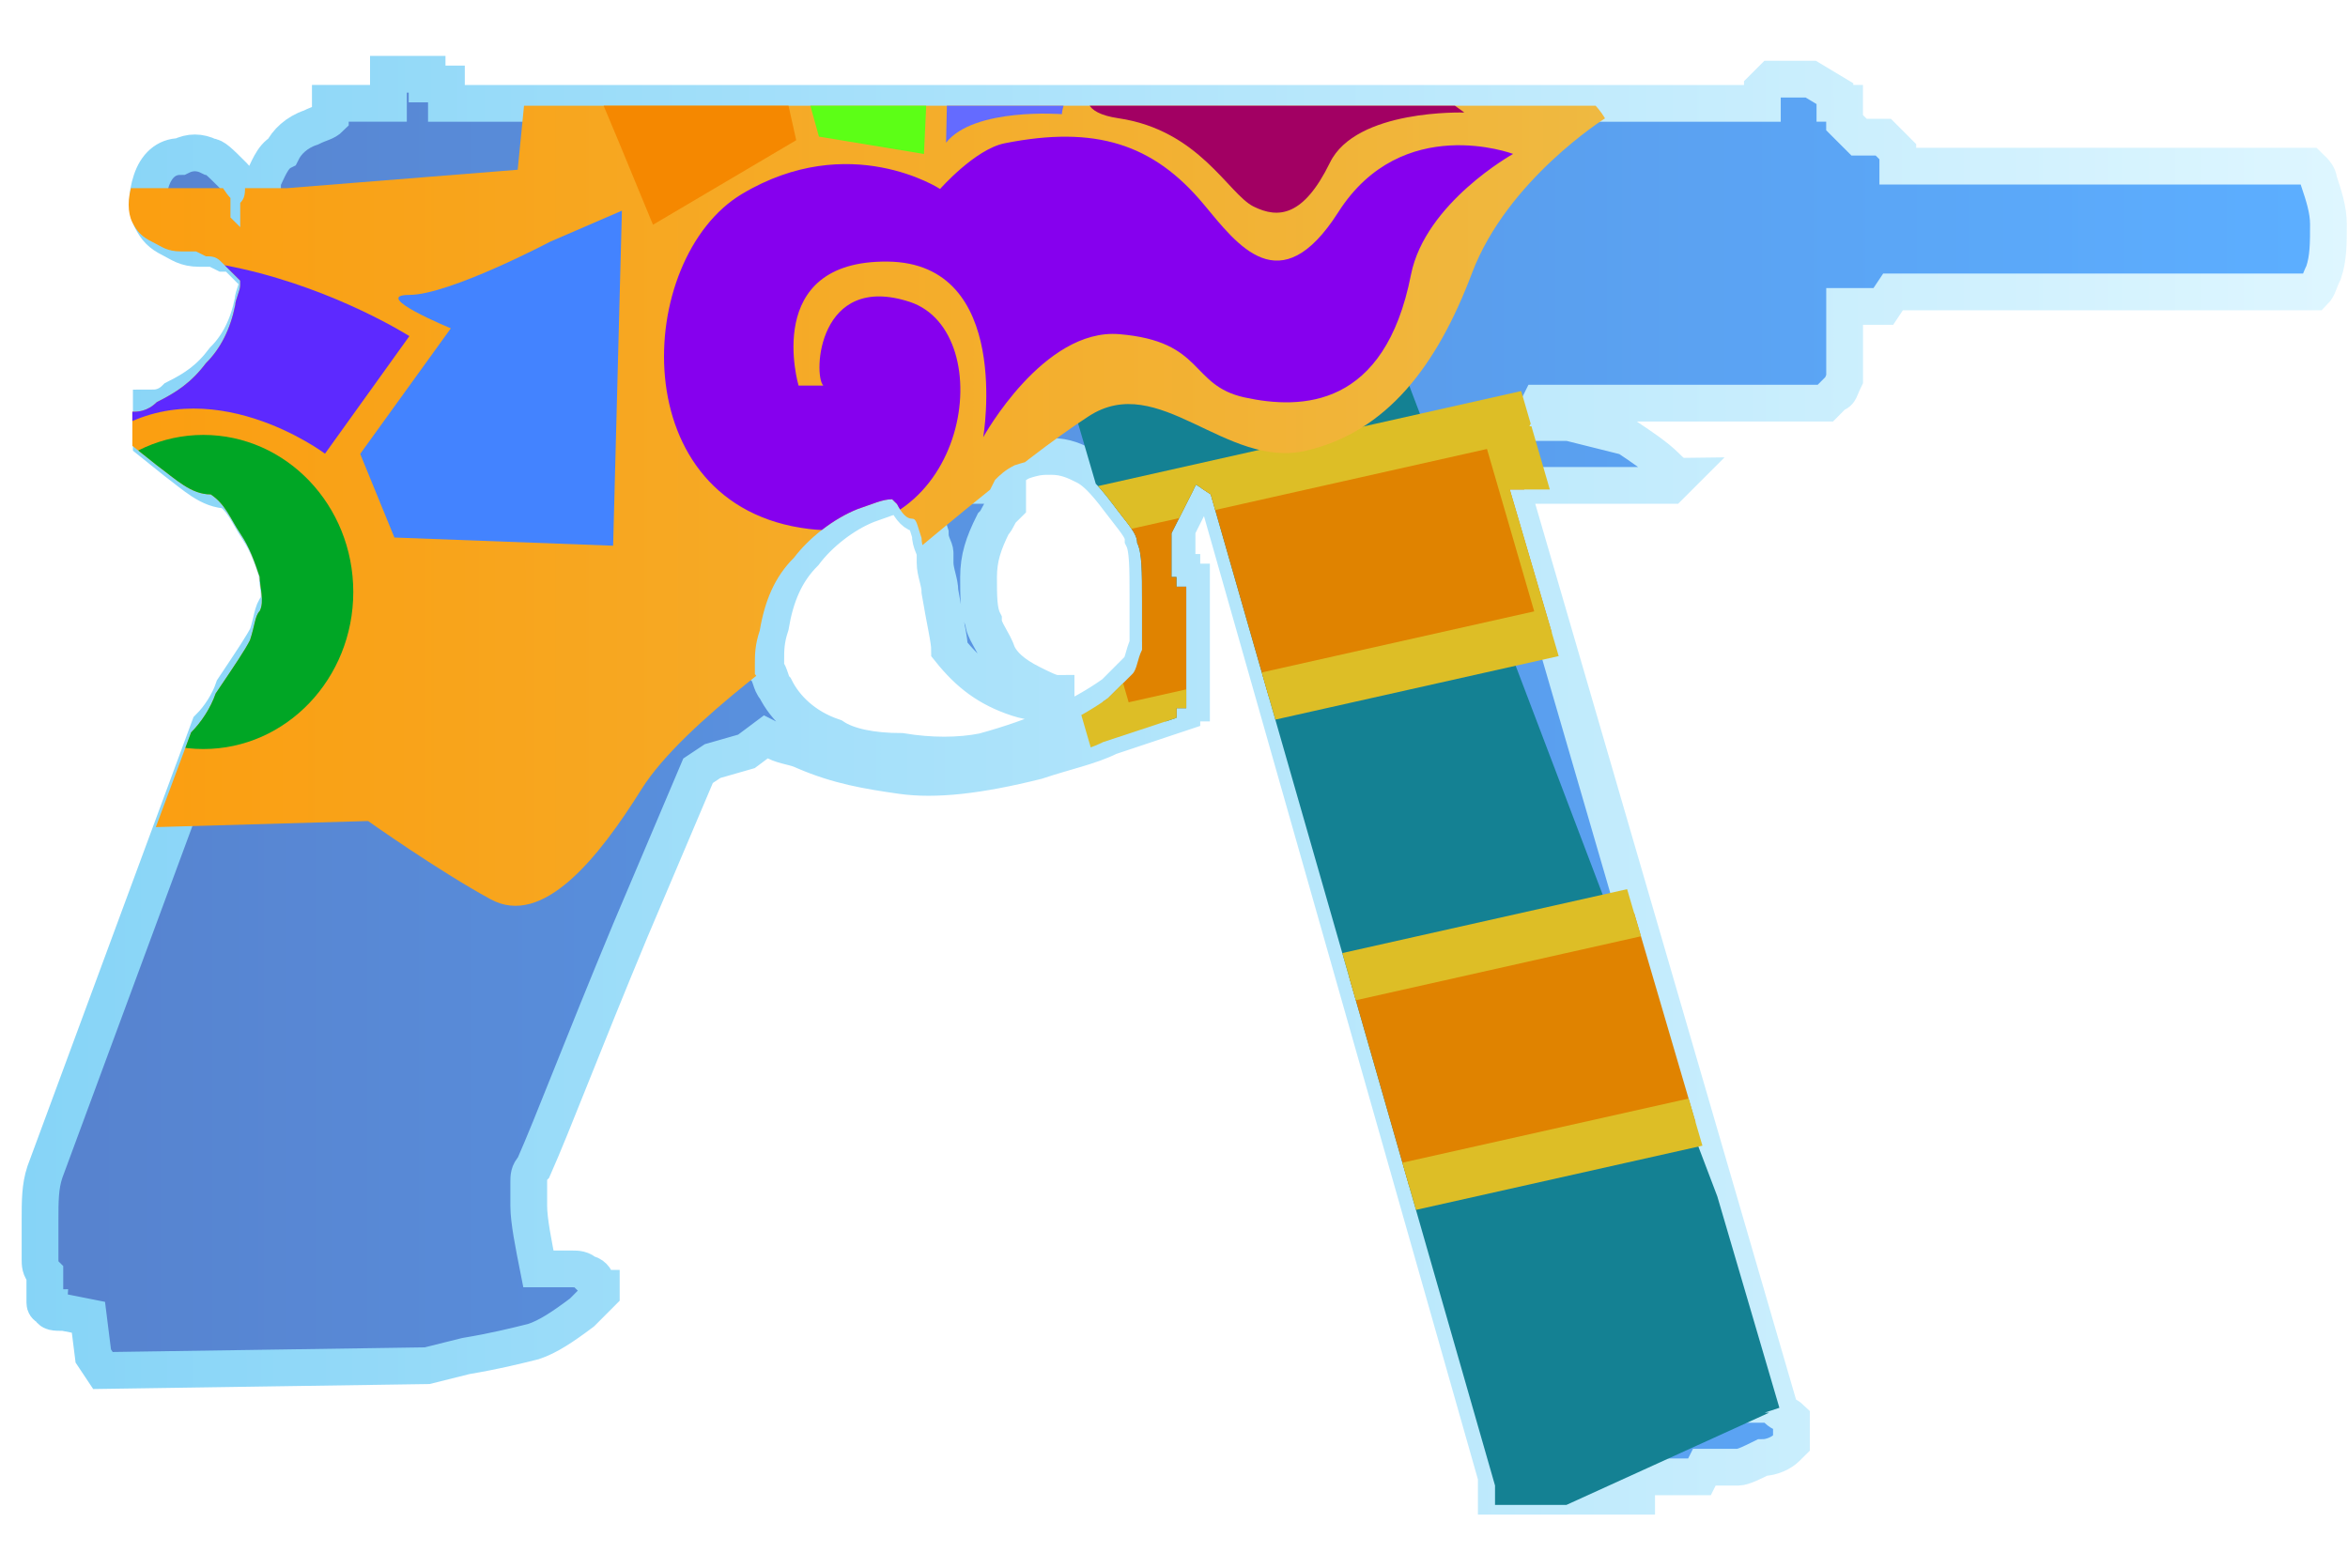 <?xml version="1.0" encoding="utf-8"?>
<!-- Generator: Adobe Illustrator 16.0.0, SVG Export Plug-In . SVG Version: 6.00 Build 0)  -->
<!DOCTYPE svg PUBLIC "-//W3C//DTD SVG 1.0//EN" "http://www.w3.org/TR/2001/REC-SVG-20010904/DTD/svg10.dtd">
<svg version="1.0" id="图层_1" xmlns="http://www.w3.org/2000/svg" xmlns:xlink="http://www.w3.org/1999/xlink" x="0px" y="0px"
	 width="47.9px" height="32px" viewBox="0 0 47.9 32" enable-background="new 0 0 47.9 32" xml:space="preserve">
<linearGradient id="SVGID_1_" gradientUnits="userSpaceOnUse" x1="371.589" y1="-262.624" x2="418.447" y2="-262.624" gradientTransform="matrix(1 0 0 -1 -370.96 -246.6)">
	<stop  offset="0" style="stop-color:#5782CE"/>
	<stop  offset="0.99" style="stop-color:#5CAEFF"/>
</linearGradient>
<linearGradient id="SVGID_2_" gradientUnits="userSpaceOnUse" x1="0.442" y1="16.024" x2="47.876" y2="16.024">
	<stop  offset="0" style="stop-color:#86D4F7"/>
	<stop  offset="1" style="stop-color:#DEF6FF"/>
</linearGradient>
<path fill="url(#SVGID_1_)" stroke="url(#SVGID_2_)" stroke-width="0.75" stroke-miterlimit="10" d="M8.713,1.516v0.198h0.394v0.395
	h26.846V1.812l0.197-0.197h0.79l0.493,0.296v0.197h0.197v0.395l0.296,0.296h0.494l0.099,0.099c0.099,0.098,0.099,0.098,0.197,0.197
	c0,0.099,0,0.099,0,0.197v0.099h8.389l0.1,0.098c0,0,0.099,0.099,0.099,0.198c0.099,0.296,0.197,0.592,0.197,0.888
	c0,0.395,0,0.691-0.099,0.987c-0.099,0.198-0.099,0.296-0.197,0.395h-8.587l-0.197,0.296h-0.79v1.48
	c-0.098,0.197-0.098,0.296-0.197,0.296c-0.099,0.099-0.099,0.099-0.197,0.198h-0.099h-5.725l-0.197,0.395h0.789
	c0.396,0.099,0.79,0.198,1.185,0.296c0.296,0.198,0.592,0.396,0.79,0.592c0.099,0.099,0.197,0.198,0.296,0.198l-0.197,0.197H30.82
	l5.429,18.654l-0.296,0.098h0.1c0.098,0,0.196,0.1,0.196,0.1c0.1,0.099,0.197,0.099,0.297,0.196v0.494l-0.1,0.099
	c-0.098,0.099-0.296,0.198-0.493,0.198c-0.197,0.098-0.395,0.196-0.493,0.196h-0.198h-0.493l-0.099,0.197h-1.282v0.396h-2.863
	v-0.396l-5.724-20.134l-0.296-0.197l-0.493,0.987v0.888h0.098v0.197h0.197v2.468h-0.197v0.197l-1.48,0.494
	c-0.394,0.198-0.888,0.296-1.48,0.494c-1.185,0.296-2.072,0.395-2.763,0.296s-1.283-0.197-1.974-0.494
	c-0.197-0.098-0.395-0.098-0.592-0.197l-0.197-0.099l-0.396,0.296l-0.691,0.198l-0.296,0.197l-1.381,3.257
	c-0.987,2.369-1.58,3.948-1.974,4.837c-0.099,0.098-0.099,0.196-0.099,0.296c0,0.197,0,0.296,0,0.493
	c0,0.296,0.099,0.789,0.197,1.283h0.691c0.098,0,0.197,0,0.296,0.098c0.098,0,0.197,0.1,0.197,0.198s0,0.099,0.099,0.099v0.099
	l-0.395,0.396c-0.395,0.296-0.691,0.493-0.987,0.592c-0.395,0.098-0.791,0.197-1.382,0.296l-0.789,0.197L2.1,27.967l-0.197-0.296
	l-0.099-0.79l-0.493-0.098c-0.198,0-0.296,0-0.296-0.1c0,0-0.1,0-0.1-0.099v-0.099c0-0.099,0-0.296,0-0.494
	c-0.098-0.098-0.098-0.196-0.098-0.296c0-0.197,0-0.394,0-0.789s0-0.691,0.098-0.987l3.356-9.08
	c0.197-0.197,0.394-0.493,0.493-0.789c0.395-0.592,0.592-0.888,0.691-1.086c0.098-0.296,0.098-0.494,0.196-0.592
	c0.1-0.197,0-0.494,0-0.69c-0.098-0.296-0.196-0.592-0.394-0.888c-0.198-0.296-0.296-0.592-0.593-0.79
	c-0.394,0-0.69-0.296-1.085-0.592L3.087,9.017V8.326c0.098,0,0.296,0,0.493-0.197c0.396-0.198,0.691-0.395,0.987-0.79
	c0.296-0.296,0.493-0.691,0.592-1.185c0-0.099,0.099-0.296,0.099-0.395V5.661L5.159,5.563C5.061,5.464,4.963,5.365,4.864,5.267
	C4.765,5.168,4.666,5.168,4.568,5.168L4.37,5.069c-0.098,0-0.198,0-0.296,0c-0.296,0-0.395-0.099-0.592-0.197
	C3.284,4.773,3.185,4.674,3.087,4.477c-0.099-0.197-0.099-0.493,0-0.789c0.098-0.296,0.296-0.494,0.592-0.494
	c0.197-0.099,0.395-0.099,0.593,0c0.098,0,0.197,0.099,0.493,0.395c0.099,0.099,0.198,0.296,0.296,0.395v0.395l0.198,0.197V4.082
	c0.098-0.099,0.098-0.197,0.098-0.395c0.1-0.198,0.198-0.494,0.396-0.592C5.85,2.898,6.048,2.7,6.344,2.602
	C6.541,2.503,6.64,2.503,6.739,2.404V2.108h1.185V1.516H8.713z M18.385,10.103c-0.198,0-0.395,0.099-0.691,0.198
	c-0.494,0.197-0.987,0.592-1.283,0.987c-0.395,0.395-0.592,0.888-0.691,1.48c-0.098,0.296-0.098,0.494-0.098,0.691v0.197
	c0.098,0.099,0.098,0.296,0.197,0.395c0.197,0.395,0.592,0.789,1.184,0.987c0.297,0.198,0.791,0.296,1.382,0.296
	c0.592,0.099,1.185,0.099,1.678,0c1.085-0.296,1.974-0.69,2.665-1.184c0.196-0.198,0.296-0.296,0.493-0.494
	c0.099-0.099,0.099-0.296,0.197-0.493c0-0.099,0-0.395,0-0.987s0-0.987-0.098-1.185c0-0.197-0.198-0.395-0.494-0.789
	c-0.296-0.395-0.494-0.592-0.691-0.691c-0.198-0.099-0.395-0.197-0.691-0.197c-0.196,0-0.296,0-0.592,0.098
	c-0.197,0.099-0.296,0.198-0.395,0.296l-0.098,0.197h0.197V10.3l-0.099,0.098c-0.098,0.099-0.098,0.198-0.197,0.296
	c-0.197,0.395-0.297,0.691-0.297,1.086c0,0.395,0,0.69,0.1,0.888c0,0.197,0.197,0.395,0.296,0.69
	c0.098,0.198,0.296,0.396,0.691,0.592c0.198,0.099,0.394,0.198,0.494,0.198v0.197c-0.198,0-0.494,0-0.79-0.099
	c-0.593-0.197-0.987-0.493-1.382-0.987c0-0.198-0.098-0.592-0.197-1.185c0-0.198-0.099-0.395-0.099-0.592v-0.197
	c0-0.099-0.099-0.197-0.099-0.395c-0.098-0.296-0.098-0.395-0.197-0.395c-0.099,0-0.197-0.099-0.297-0.296L18.385,10.103z"/>
<g>
	<defs>
		<path id="SVGID_3_" d="M8.4,1.562V1.76H8.8v0.397H36V1.86l0.2-0.199H37l0.5,0.298v0.198h0.2v0.396L38,2.851h0.5L38.6,2.95
			c0.1,0.099,0.1,0.099,0.199,0.198c0,0.099,0,0.099,0,0.199v0.099h8.5L47.4,3.545c0,0,0.1,0.099,0.1,0.199
			c0.101,0.297,0.2,0.595,0.2,0.892c0,0.396,0,0.694-0.1,0.991C47.5,5.826,47.5,5.925,47.4,6.023h-8.7l-0.2,0.298h-0.8v1.487
			c-0.1,0.198-0.1,0.297-0.2,0.297c-0.1,0.099-0.1,0.099-0.2,0.198h-0.1h-5.8l-0.2,0.396H32c0.4,0.099,0.8,0.199,1.2,0.297
			c0.3,0.198,0.6,0.397,0.8,0.595c0.101,0.1,0.2,0.199,0.3,0.199L34.1,9.989H30.8l5.5,18.739L36,28.827H36.1
			c0.1,0,0.199,0.1,0.199,0.1c0.101,0.099,0.2,0.099,0.301,0.197v0.496l-0.101,0.1c-0.1,0.099-0.3,0.198-0.5,0.198
			c-0.2,0.099-0.399,0.198-0.5,0.198h-0.2h-0.5l-0.1,0.198h-1.3v0.396h-2.9v-0.396l-5.8-20.226l-0.3-0.198l-0.5,0.992v0.892H24
			v0.198h0.2v2.479H24v0.198l-1.5,0.496C22.1,15.344,21.6,15.442,21,15.641c-1.2,0.297-2.1,0.396-2.8,0.297
			c-0.7-0.099-1.3-0.198-2-0.496c-0.2-0.099-0.4-0.099-0.6-0.198l-0.2-0.1L15,15.442l-0.7,0.199L14,15.839L12.6,19.111
			c-1,2.38-1.601,3.966-2,4.858C10.5,24.068,10.5,24.167,10.5,24.267c0,0.198,0,0.298,0,0.496c0,0.297,0.101,0.793,0.2,1.288h0.7
			c0.1,0,0.2,0,0.3,0.1c0.1,0,0.2,0.1,0.2,0.198c0,0.1,0,0.1,0.1,0.1v0.099L11.6,26.944c-0.4,0.297-0.7,0.495-1,0.594
			c-0.4,0.099-0.801,0.199-1.4,0.298l-0.8,0.198l-6.7,0.099l-0.2-0.297l-0.1-0.793l-0.5-0.099c-0.2,0-0.3,0-0.3-0.101
			c0,0-0.101,0-0.101-0.099v-0.1c0-0.099,0-0.297,0-0.495c-0.1-0.1-0.1-0.198-0.1-0.298c0-0.198,0-0.396,0-0.793
			c0-0.396,0-0.694,0.1-0.991l3.4-9.122c0.2-0.198,0.399-0.496,0.5-0.793C4.8,13.559,5,13.262,5.1,13.063
			c0.1-0.297,0.1-0.496,0.199-0.595c0.101-0.198,0-0.496,0-0.694C5.2,11.477,5.1,11.179,4.9,10.882
			c-0.2-0.298-0.3-0.595-0.601-0.793c-0.399,0-0.699-0.297-1.1-0.595L2.7,9.097V8.403c0.1,0,0.3,0,0.5-0.198
			c0.4-0.199,0.7-0.396,1-0.793c0.3-0.298,0.5-0.694,0.6-1.19C4.8,6.123,4.9,5.925,4.9,5.826V5.727L4.8,5.627
			C4.7,5.528,4.6,5.429,4.5,5.33c-0.1-0.1-0.2-0.1-0.3-0.1L4,5.131c-0.1,0-0.2,0-0.3,0c-0.3,0-0.4-0.099-0.6-0.198
			C2.9,4.834,2.8,4.735,2.7,4.537s-0.1-0.496,0-0.793C2.8,3.446,3,3.248,3.3,3.248c0.2-0.099,0.4-0.099,0.601,0
			c0.1,0,0.2,0.1,0.5,0.396c0.1,0.1,0.2,0.298,0.3,0.396v0.397l0.2,0.198V4.14C5,4.041,5,3.942,5,3.744
			C5.1,3.545,5.2,3.248,5.4,3.148C5.5,2.95,5.7,2.752,6,2.653c0.2-0.099,0.3-0.099,0.4-0.198V2.157h1.2V1.562H8.4z M18.2,10.188
			c-0.2,0-0.4,0.099-0.7,0.198c-0.5,0.198-1,0.595-1.3,0.992c-0.4,0.396-0.6,0.892-0.7,1.487c-0.1,0.297-0.1,0.496-0.1,0.693v0.199
			c0.1,0.099,0.1,0.297,0.2,0.396c0.199,0.396,0.6,0.793,1.199,0.991c0.301,0.199,0.801,0.297,1.4,0.297c0.6,0.099,1.2,0.099,1.7,0
			c1.1-0.297,2-0.694,2.7-1.189c0.199-0.198,0.3-0.298,0.5-0.496c0.1-0.099,0.1-0.298,0.199-0.496c0-0.1,0-0.396,0-0.992
			c0-0.595,0-0.991-0.1-1.19c0-0.198-0.2-0.396-0.5-0.793S22.2,9.692,22,9.593c-0.2-0.099-0.399-0.198-0.7-0.198
			c-0.199,0-0.3,0-0.6,0.099c-0.2,0.099-0.3,0.199-0.4,0.298l-0.1,0.198h0.2v0.397L20.3,10.485c-0.1,0.099-0.1,0.198-0.199,0.297
			c-0.2,0.396-0.301,0.694-0.301,1.091c0,0.396,0,0.694,0.101,0.892c0,0.198,0.2,0.396,0.3,0.694c0.1,0.199,0.3,0.397,0.7,0.595
			c0.2,0.099,0.399,0.198,0.5,0.198v0.198c-0.2,0-0.5,0-0.8-0.099c-0.601-0.198-1-0.496-1.4-0.991c0-0.199-0.1-0.595-0.2-1.19
			c0-0.199-0.1-0.396-0.1-0.595v-0.198c0-0.099-0.101-0.199-0.101-0.397c-0.1-0.297-0.1-0.396-0.199-0.396
			c-0.101,0-0.2-0.099-0.301-0.297L18.2,10.188z"/>
	</defs>
	<clipPath id="SVGID_4_">
		<use xlink:href="#SVGID_3_"  overflow="visible"/>
	</clipPath>
	<g clip-path="url(#SVGID_4_)">
		<polygon fill="#148193" points="36.619,28.587 28.866,32.116 20.752,4.4 26.088,7.504 28.372,6.877 		"/>
		<polygon fill="#E08300" stroke="#DDBE26" stroke-miterlimit="10" points="21.433,10.649 30.684,8.571 31.927,12.847 
			22.676,14.922 		"/>
		<polygon fill="#E08300" stroke="#DDBE26" stroke-miterlimit="10" points="24.702,20.563 33.952,18.487 35.197,22.762 
			25.946,24.836 		"/>
		
			<linearGradient id="SVGID_5_" gradientUnits="userSpaceOnUse" x1="363.356" y1="-254.953" x2="403.703" y2="-254.953" gradientTransform="matrix(1 0 0 -1 -370.96 -246.6)">
			<stop  offset="5.581969e-004" style="stop-color:#FF9500"/>
			<stop  offset="1" style="stop-color:#EFB941"/>
		</linearGradient>
		<path fill="url(#SVGID_5_)" d="M-7.47,3.84H5.851l4.71-0.376l0.357-3.609l7.827-1.634l4.352,0.341c0,0,8.445,1.815,9.646,3.853
			c0,0-1.991,1.251-2.712,3.153c-0.718,1.904-1.742,3.244-3.387,3.629c-1.643,0.382-3.003-1.635-4.434-0.703
			c-1.437,0.93-3.665,2.885-4.676,3.689c-1.012,0.805-3.581,2.542-4.446,3.92c-0.864,1.382-2.01,2.837-3.082,2.246
			c-1.073-0.585-2.497-1.595-2.497-1.595l-4.92,0.141l-4.751,0.104l-4.664,0.83l-0.779-1.224L-7.47,3.84z"/>
		<path fill="#300093" d="M-2.713,7.472c0,0-4.171,0.05-4.593,3.951c-0.547,5.029,4.349,3.199,4.349,3.199
			S-4.749,11.278-2.713,7.472z"/>
		<path fill="#5D29FF" d="M-2.434,14.27l3.189-1.053c0,0-1.085-2.636,1.433-4.342C4.259,7.472,6.63,9.258,6.63,9.258l1.721-2.399
			c0,0-5.821-3.718-9.804,0.178C-4.281,9.8-2.434,14.27-2.434,14.27z"/>
		<path fill="#4383FF" d="M11.226,4.931c0,0-2.063,1.087-2.875,1.087C7.54,6.018,9.197,6.7,9.197,6.7L7.348,9.262l0.698,1.707
			l4.462,0.167l0.179-6.837L11.226,4.931z"/>
		<path fill="#8600EE" d="M19.178,3.856c0,0-1.851-1.208-4.043,0.103c-2.193,1.312-2.448,6.372,1.368,6.835
			c3.275,0.398,3.921-4.021,2.055-4.634c-1.869-0.61-1.974,1.484-1.763,1.708h-0.504c0,0-0.757-2.556,1.815-2.53
			c2.559,0.025,1.952,3.584,1.952,3.584s1.226-2.229,2.774-2.103c1.749,0.146,1.432,1.044,2.557,1.291
			c1.169,0.255,2.862,0.216,3.395-2.504c0.294-1.471,2.084-2.465,2.084-2.465s-2.264-0.855-3.566,1.188
			c-1.19,1.866-2.055,0.67-2.751-0.166c-1.023-1.226-2.205-1.608-4.056-1.239C19.893,3.044,19.178,3.856,19.178,3.856z"/>
		<ellipse fill="#00A625" cx="4.149" cy="12.08" rx="3.058" ry="3.205"/>
		<path fill="#A20063" d="M22.98,0.67c0,0,1.145-0.491,3.495,0.133c2.352,0.626,3.397,1.494,3.397,1.494s-2.205-0.077-2.741,1.022
			c-0.537,1.098-1.049,1.149-1.559,0.895c-0.513-0.255-1.107-1.558-2.755-1.801c-1.482-0.218,0.088-1.316,0.088-1.316L22.98,0.67z"
			/>
		<path fill="#F58800" d="M11.932,1.277c0.037,0.012,1.389,3.309,1.389,3.309l2.922-1.725l-0.621-2.785L11.932,1.277z"/>
		<polygon fill="#5CFF16" points="15.952,0.077 16.707,2.788 18.849,3.142 19.009,-0.306 		"/>
		<path fill="#646BFF" d="M22.637-0.141c0,0-0.961,2.082-0.974,2.471c0,0-1.792-0.142-2.363,0.582l0.075-3.371L22.637-0.141z"/>
	</g>
</g>
</svg>
